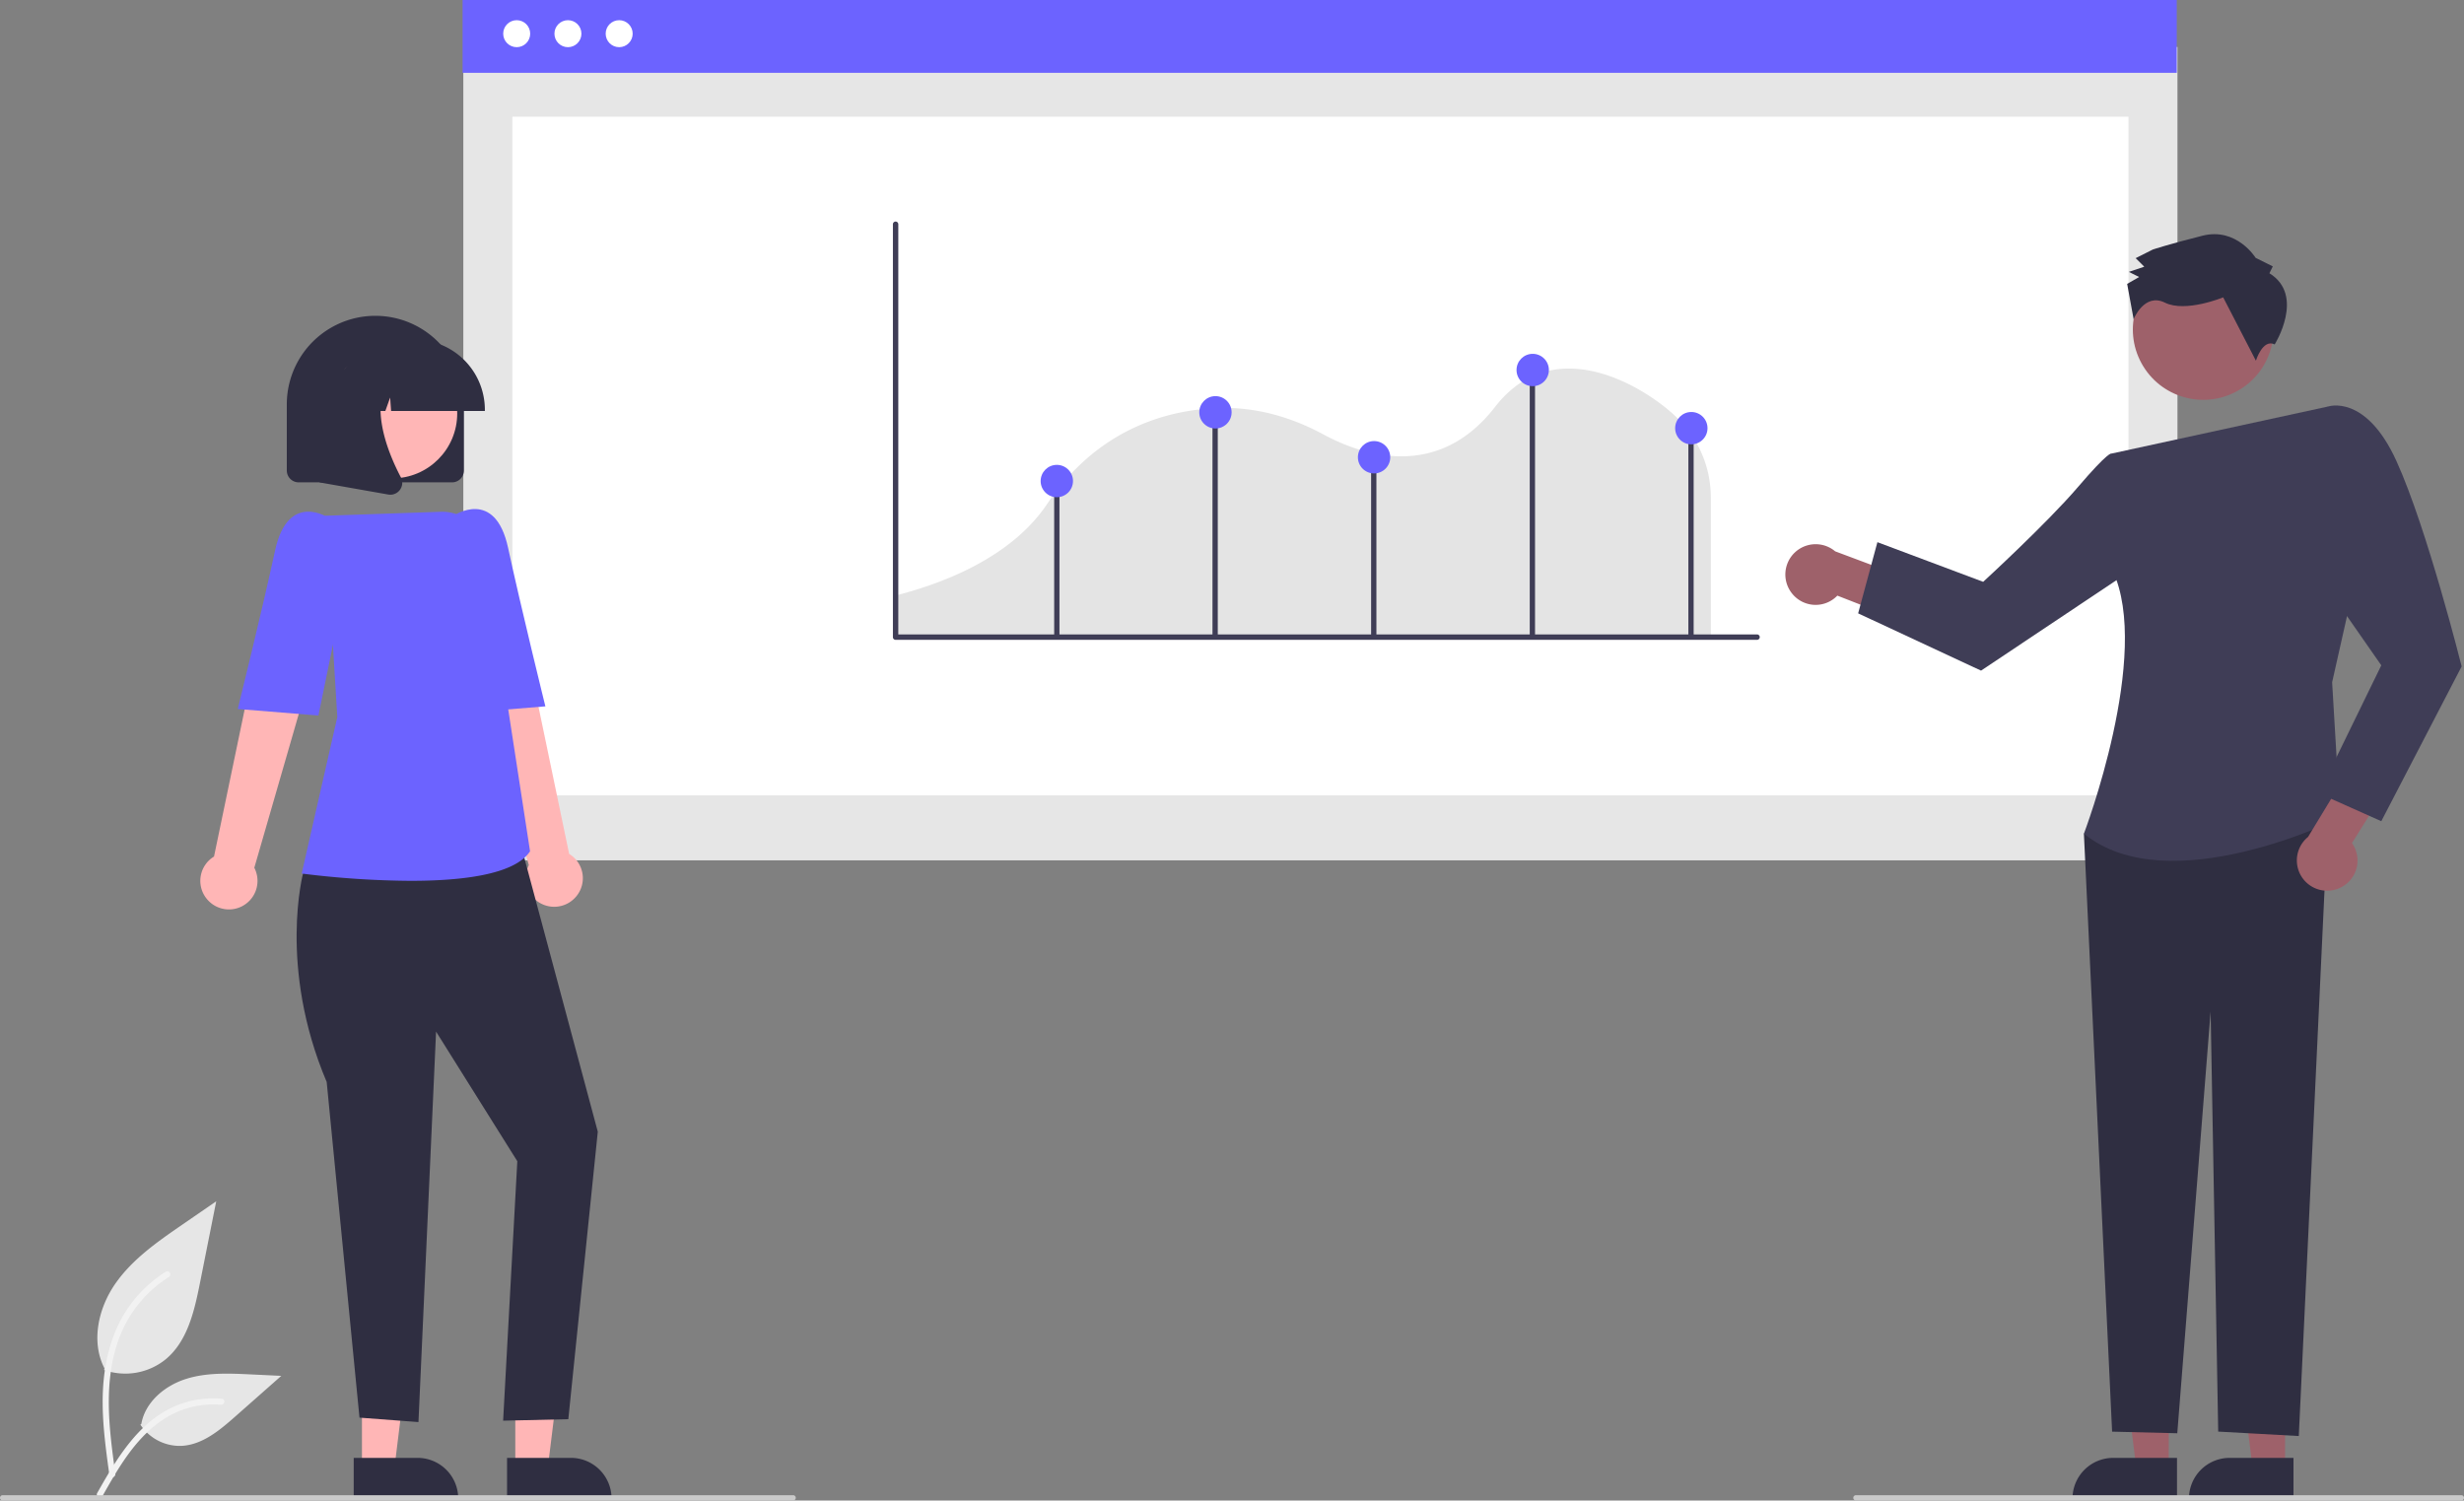 <svg data-name="Layer 1" viewBox="0 0 932 567.59" xmlns="http://www.w3.org/2000/svg"><rect x="0" y="0" width="932" height="567.59" fill="#808080" stroke="none"/><path d="M39.38 518.22a24.215 24.215 0 0 0 23.383-4.119c8.19-6.874 10.758-18.196 12.847-28.682l6.18-31.017-12.938 8.909c-9.305 6.406-18.818 13.019-25.26 22.298s-9.253 21.947-4.078 31.988" fill="#e6e6e6" data-name="Path 438"/><path d="M41.37 557.93c-1.628-11.864-3.304-23.881-2.159-35.872 1.015-10.649 4.264-21.049 10.878-29.579a49.206 49.206 0 0 1 12.625-11.44c1.262-.796 2.424 1.204 1.168 1.997a46.779 46.779 0 0 0-18.504 22.326c-4.03 10.246-4.676 21.416-3.982 32.3.42 6.582 1.31 13.121 2.206 19.653a1.198 1.198 0 0 1-.808 1.423 1.163 1.163 0 0 1-1.423-.808z" fill="#f2f2f2" data-name="Path 439"/><path d="M53.1 538.9a17.825 17.825 0 0 0 15.531 8.019c7.864-.374 14.418-5.86 20.317-11.07l17.452-15.41-11.55-.552c-8.306-.398-16.827-.771-24.738 1.793s-15.208 8.727-16.654 16.915" fill="#e6e6e6" data-name="Path 442"/><path d="M36.77 564.75c7.84-13.871 16.932-29.288 33.181-34.216a37.026 37.026 0 0 1 13.955-1.441c1.482.128 1.112 2.412-.367 2.284a34.398 34.398 0 0 0-22.272 5.893c-6.28 4.274-11.17 10.218-15.308 16.519-2.535 3.86-4.806 7.884-7.076 11.903-.726 1.284-2.848.357-2.114-.943z" fill="#f2f2f2" data-name="Path 443"/><path fill="#e6e6e6" data-name="Rectangle 62" d="M175.25 17.775h648.37v307.66H175.25z"/><path fill="#fff" data-name="Rectangle 75" d="M193.79 44.158h611.29v256.69H193.79z"/><path fill="#6c63ff" data-name="Rectangle 80" d="M174.98 0h648.37v27.544H174.98z"/><circle cx="195.44" cy="12.741" r="5.105" fill="#fff" data-name="Ellipse 90"/><circle cx="214.82" cy="12.741" r="5.105" fill="#fff" data-name="Ellipse 91"/><circle cx="234.2" cy="12.741" r="5.105" fill="#fff" data-name="Ellipse 92"/><path transform="translate(-134 -166.21)" d="M472.17 407h308.95v-52.953a41.929 41.929 0 0 0-12.86-29.866l-.084-.082c-5.518-5.537-23.959-19.588-43.04-18.397-10.079.627-18.708 5.485-25.647 14.438-21.599 27.877-49.972 18.467-64.962 10.377-13.211-7.131-26.702-10.479-40.102-9.946-18.767.734-45.182 7.648-64.446 36.417-7.358 10.98-23.359 25.883-57.81 34.642z" fill="#e4e4e4" style="isolation:isolate"/><path d="M664.6 242.02H338.76a1.02 1.02 0 0 1-1.02-1.02V84.83a1.02 1.02 0 0 1 2.04 0v155.15H664.6a1.02 1.02 0 0 1 0 2.04z" fill="#3f3d56"/><path fill="#3f3d56" d="M398.74 181.96h2v58.622h-2zM458.62 154.59h2v86h-2zM518.62 172.59h2v68h-2zM578.62 139.59h2v101h-2zM638.62 162.59h2v78h-2z"/><circle cx="459.74" cy="155.96" r="6.118" fill="#6c63ff"/><circle cx="579.74" cy="139.96" r="6.118" fill="#6c63ff"/><circle cx="519.74" cy="172.96" r="6.118" fill="#6c63ff"/><circle cx="399.74" cy="181.96" r="6.118" fill="#6c63ff"/><circle cx="639.74" cy="161.96" r="6.118" fill="#6c63ff"/><path fill="#ffb6b6" d="M136.91 555.47h12.26l5.83-47.29h-18.09z"/><path d="m133.79 551.46 24.144-.001h.001a15.387 15.387 0 0 1 15.386 15.386v.5l-39.531.001z" fill="#2f2e41"/><path fill="#ffb6b6" d="M194.91 555.47h12.26l5.83-47.29h-18.09z"/><path d="m191.79 551.46 24.144-.001h.001a15.387 15.387 0 0 1 15.386 15.386v.5l-39.531.001z" fill="#2f2e41"/><path d="M217.79 339.28a10.743 10.743 0 0 0-2.512-16.28l-19.951-95.789-21.736 8.564 26.446 91.465a10.801 10.801 0 0 0 17.753 12.04z" fill="#ffb6b6"/><path d="m123.76 320.83-9.037 9.173s-9.688 35.503 8.851 79.289l12.4 126.95 22.31 1.68 6.66-147.7 30.73 49.026-5.367 98.145 24.66-.567 11.147-108.75-30.44-113.48z" fill="#2f2e41"/><path d="M155.36 333.19a345.95 345.95 0 0 1-40.698-2.688l-.543-.073 13.467-59.186-4.637-76.15 43.788-1.5a16.09 16.09 0 0 1 16.505 13.763l8.961 60.755 8.29 53.902-.11.162c-5.958 8.736-25.877 11.014-45.022 11.014z" fill="#6c63ff"/><path d="m162.75 206.19 8.897-11.153s15.597-10.666 20.533 12.19 14.107 59.96 14.107 59.96l-30.498 2.47z" fill="#6c63ff"/><path d="M78.44 340.28A10.743 10.743 0 0 1 80.952 324l19.951-95.789 21.736 8.564-26.446 91.465a10.801 10.801 0 0 1-17.753 12.04z" fill="#ffb6b6"/><path d="m133.48 207.19-8.897-11.153s-15.597-10.666-20.533 12.19-14.107 59.96-14.107 59.96l30.498 2.47z" fill="#6c63ff"/><path d="M170.98 182.46h-58a4.505 4.505 0 0 1-4.5-4.5v-25a33.5 33.5 0 1 1 67 0v25a4.505 4.505 0 0 1-4.5 4.5z" fill="#2f2e41"/><circle cx="148.38" cy="156.39" r="24.561" fill="#ffb6b6"/><path d="M183.4 155.46h-35.466l-.364-5.092-1.818 5.092h-5.461l-.72-10.092-3.605 10.092H125.4v-.5a26.53 26.53 0 0 1 26.5-26.5h5a26.53 26.53 0 0 1 26.5 26.5z" fill="#2f2e41"/><path d="M147.65 187.13a4.596 4.596 0 0 1-.796-.07l-25.97-4.582v-42.92h28.588l-.708.825c-9.847 11.484-2.429 30.106 2.87 40.185a4.433 4.433 0 0 1-.352 4.707 4.482 4.482 0 0 1-3.632 1.855z" fill="#2f2e41"/><path fill="#9e616a" d="M864.32 555.47h-12.26l-5.83-47.29h18.1z"/><path d="m867.5 567.35-39.531-.001v-.5a15.387 15.387 0 0 1 15.386-15.386H867.5z" fill="#2f2e41"/><path fill="#9e616a" d="M820.32 555.47h-12.26l-5.83-47.29h18.1z"/><path d="m823.45 567.35-39.531-.001v-.5a15.387 15.387 0 0 1 15.386-15.386h24.145z" fill="#2f2e41"/><path d="M677.54 224.11a11.396 11.396 0 0 0 17.434 1.195l24.259 9.473 9.352-13.338-34.446-12.897a11.458 11.458 0 0 0-16.599 15.567z" fill="#9e616a"/><path fill="#2f2e41" d="m820.17 304.92-31.94 10.42 10.67 226.2 24.65.61 12.61-159.52 2.87 158.89 30.48 1.68 11.23-238.28z"/><path d="m798.62 171.58 81.975-17.811 9.116 70.585-7.59 33.726 3.04 51.254s-64.82 32.261-96.93 6.004c0 0 25.809-67.79 10.849-99.524z" fill="#3f3d56"/><path d="m812.82 181.57-14.197-9.984s-.839-1.161-12.669 12.67-35.831 35.83-35.831 35.83l-40-15-7.287 26.925 46.488 21.664 65.816-43.955z" fill="#3f3d56"/><path d="M885.2 335.8a11.396 11.396 0 0 0 4.422-16.906l13.827-22.069-11.362-11.673-19.088 31.44a11.458 11.458 0 0 0 12.202 19.209z" fill="#9e616a"/><path d="m867.8 167.68 12.786-13.905s14.246-4.961 25.886 20.675 24.639 77.636 24.639 77.636l-30.395 58.547-23.605-10.547 23.605-48.413-24.979-35.853z" fill="#3f3d56"/><circle transform="rotate(-28.663 575.09 469.99)" cx="967.36" cy="290.84" r="26.609" fill="#9e616a"/><path d="m858.39 103.36 1.29-2.596-6.491-3.225s-7.16-11.651-20.118-8.377-18.787 5.233-18.787 5.233l-6.475 3.258 3.25 3.233-5.83 1.96 3.895 1.935-4.531 2.605 2.44 13.352s4.05-10.127 11.84-6.257 22.036-2 22.036-2l12.378 23.954s2.554-8.397 7.106-6.158c0 0 11.631-18.524-2.003-26.917z" fill="#2f2e41"/><path d="M300 567.58H1a1 1 0 0 1 0-2h299a1 1 0 0 1 0 2zM931 567.58H702a1 1 0 0 1 0-2h229a1 1 0 0 1 0 2z" fill="#cacaca"/></svg>
